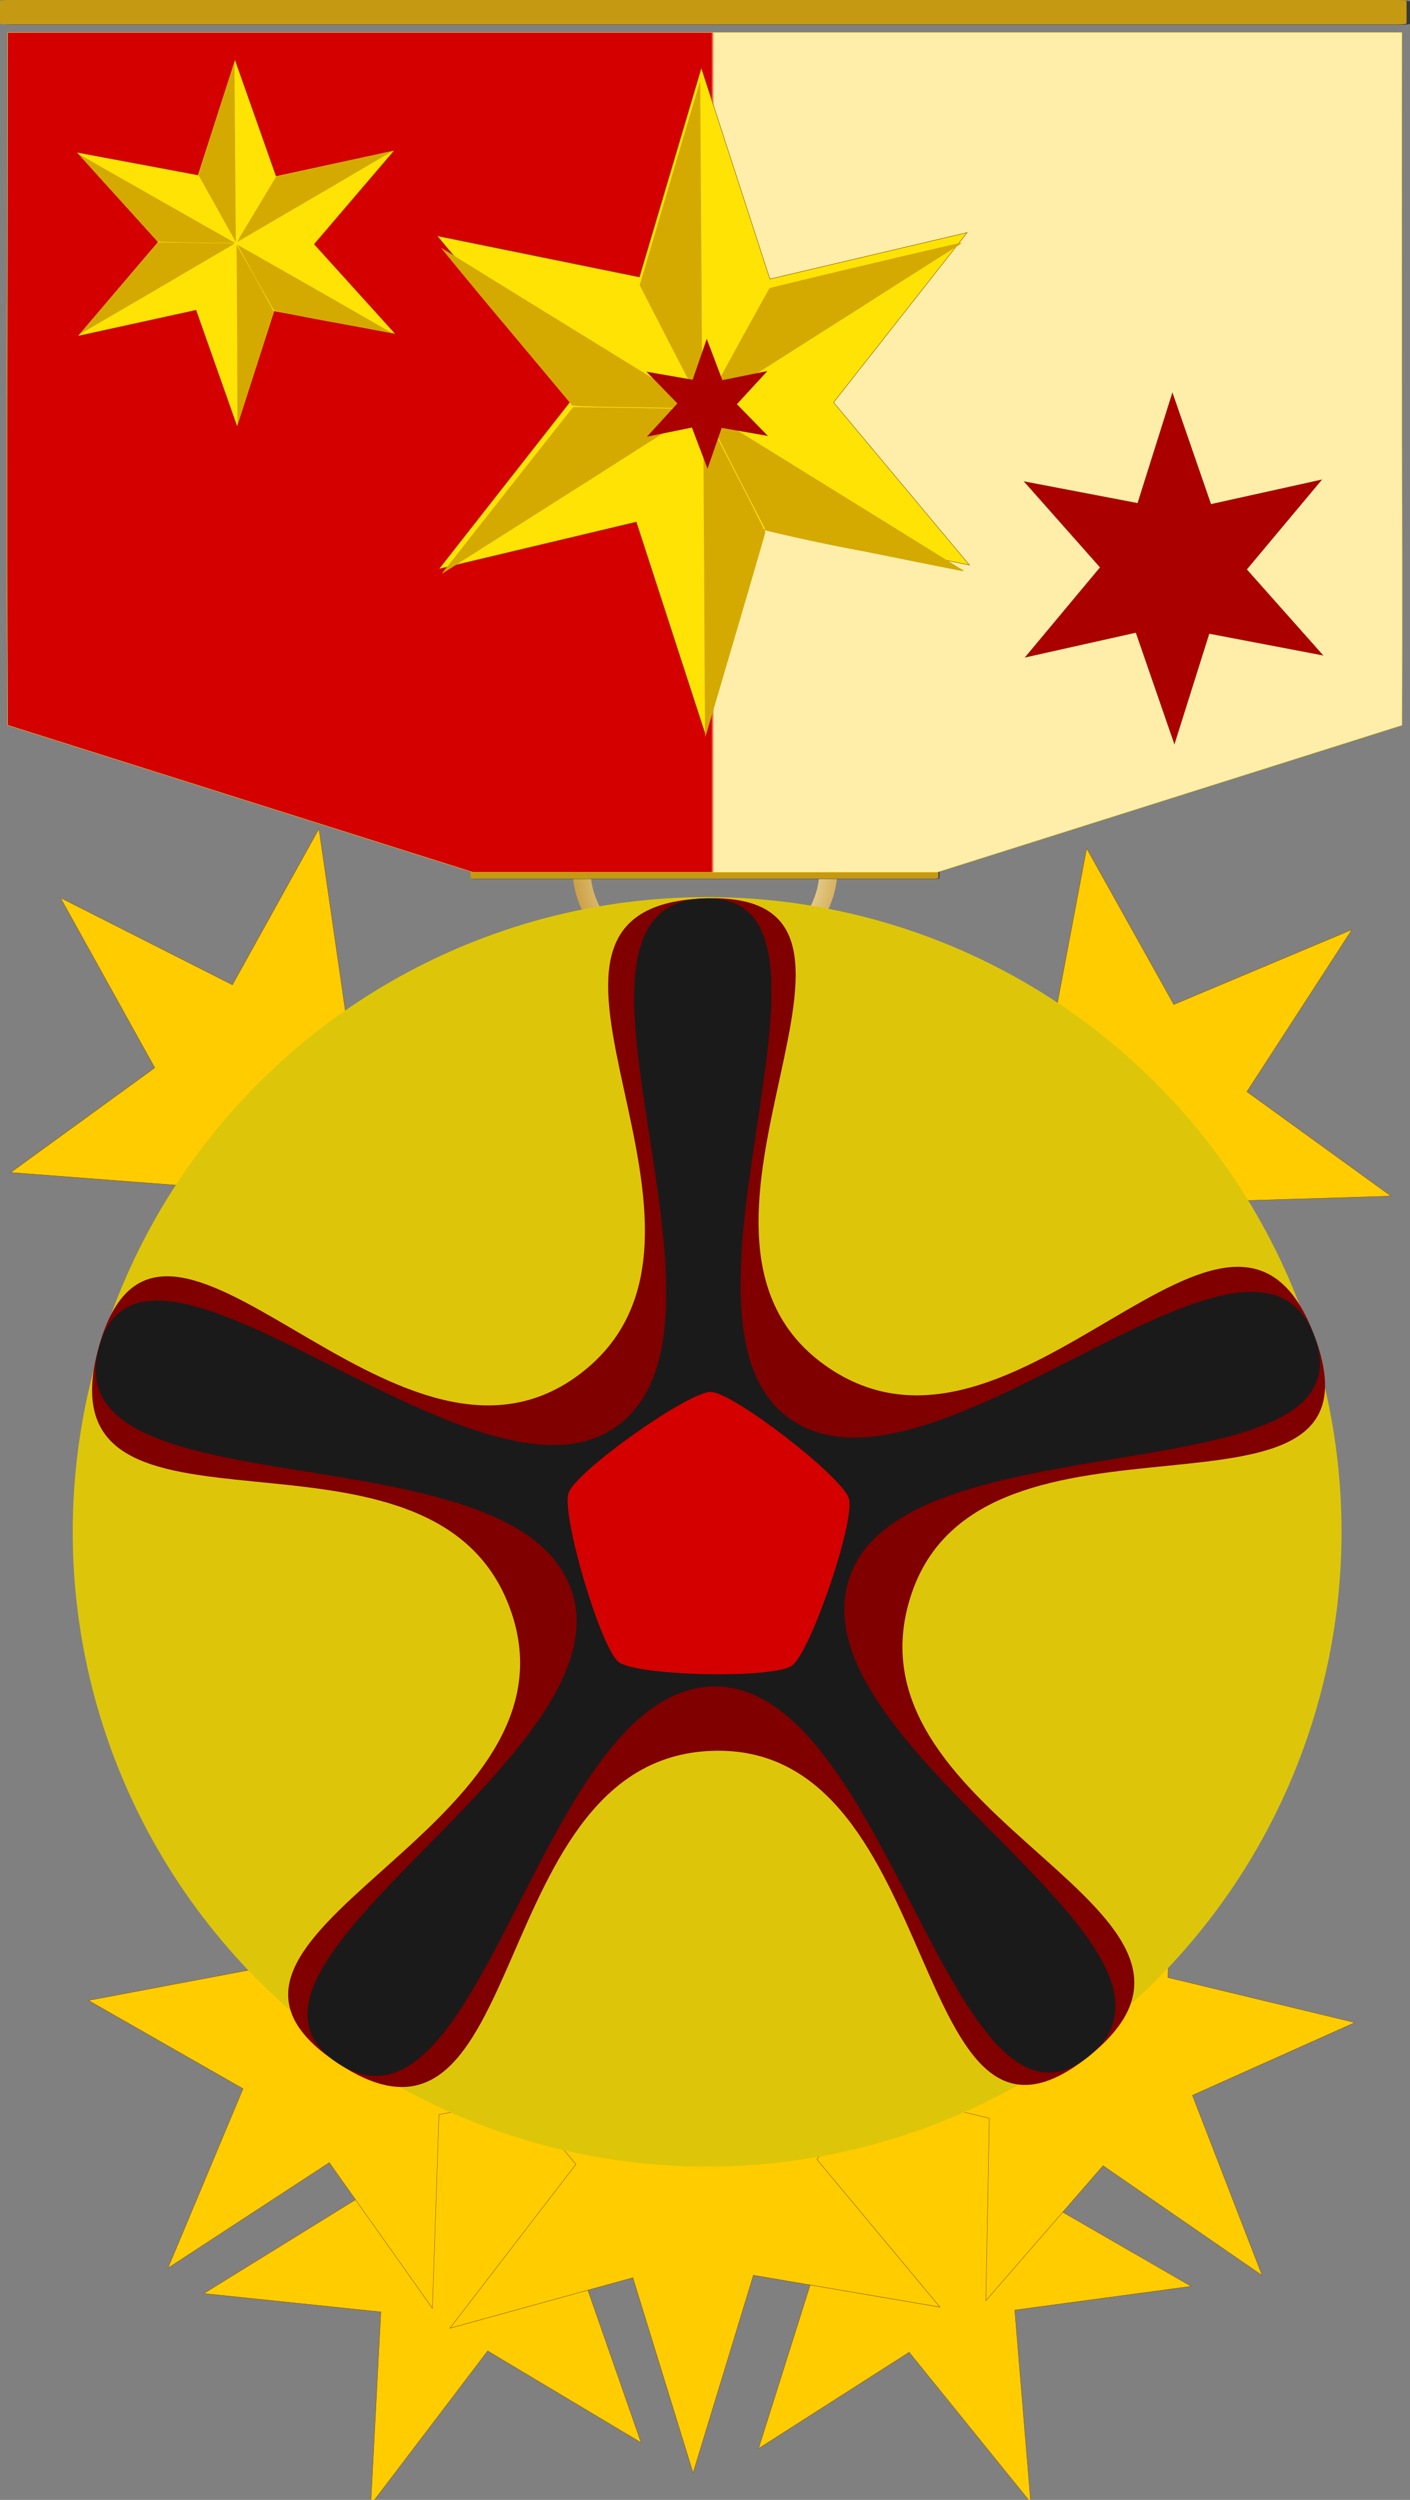 <svg xmlns="http://www.w3.org/2000/svg" xmlns:xlink="http://www.w3.org/1999/xlink" viewBox="0 0 5.292 9.377"><rect x="0" y="0" width="5.292" height="9.377" fill="#808080" stroke="none"/><defs><linearGradient id="a"><stop offset="0" stop-color="#d40000"/><stop offset="1" stop-color="#d40000" stop-opacity="0"/></linearGradient><radialGradient gradientUnits="userSpaceOnUse" r="29.031" cy="106.312" cx="48.095" id="b" gradientTransform="matrix(.033 0 0 .03 61.187 85.206)"><stop offset="0.006" stop-color="#fbc926"/><stop offset="0.253" stop-color="#fffbcc"/><stop offset="0.299" stop-color="#f7eab8"/><stop offset="0.39" stop-color="#e7cf8e"/><stop offset="0.516" stop-color="#d1a954"/><stop offset="0.596" stop-color="#c3922e"/><stop offset="0.814" stop-color="#e2c675"/><stop offset="0.871" stop-color="#eed688"/><stop offset="1" stop-color="#fffbcc"/></radialGradient><linearGradient xlink:href="#a" id="c" x1="63.026" y1="87.118" x2="63.043" y2="87.118" gradientUnits="userSpaceOnUse" gradientTransform="matrix(.66 0 0 .66 21.17 29.197)"/></defs><g transform="translate(-60.098 -84.862)"><path d="M61.963 86.263l-.455-.085-.139.432-.154-.436-.443.097.3-.352-.304-.336.454.085.139-.432.154.436.443-.096-.3.351z" transform="matrix(1.361 -.52 -.618 -1.472 33.13 251.624)" fill="#fc0" fill-rule="evenodd" stroke="#875b11" stroke-width=".001"/><path d="M61.963 86.263l-.455-.085-.139.432-.154-.436-.443.097.3-.352-.304-.336.454.085.139-.432.154.436.443-.096-.3.351z" transform="matrix(-1.376 -.479 .573 -1.49 97.082 250.651)" fill="#fc0" fill-rule="evenodd" stroke="#875b11" stroke-width=".001"/><path d="M61.963 86.263l-.455-.085-.139.432-.154-.436-.443.097.3-.352-.304-.336.454.085.139-.432.154.436.443-.096-.3.351z" transform="matrix(1.091 .963 1.003 -1.247 -91.708 140.568)" fill="#fc0" fill-rule="evenodd" stroke="#875b11" stroke-width=".001"/><path d="M61.963 86.263l-.455-.085-.139.432-.154-.436-.443.097.3-.352-.304-.336.454.085.139-.432.154.436.443-.096-.3.351z" transform="matrix(1.158 -.884 -1.009 -1.237 79.782 253.077)" fill="#fc0" fill-rule="evenodd" stroke="#875b11" stroke-width=".001"/><g fill="#fc0" fill-rule="evenodd" stroke="#875b11" stroke-width=".001"><path transform="matrix(.979 -1.077 1.134 1.129 -96.405 58.084)" d="M61.963 86.263l-.455-.085-.139.432-.154-.436-.443.097.3-.352-.304-.336.454.085.139-.432.154.436.443-.096-.3.351z"/><path transform="matrix(.953 1.102 -1.241 1.005 112.473 -64.933)" d="M61.963 86.263l-.455-.085-.139.432-.154-.436-.443.097.3-.352-.304-.336.454.085.139-.432.154.436.443-.096-.3.351z"/></g><path d="M61.963 86.263l-.455-.085-.139.432-.154-.436-.443.097.3-.352-.304-.336.454.085.139-.432.154.436.443-.096-.3.351z" transform="matrix(1.544 -.055 -.027 1.699 -29.716 -49.637)" fill="#fc0" fill-rule="evenodd" stroke="#875b11" stroke-width=".001"/><path d="M62.247 88.377c0-.249.223-.45.497-.45s.497.201.497.45c0 .25-.223.451-.497.451s-.497-.202-.497-.45zm.067 0c0 .216.192.39.43.391.238 0 .43-.175.43-.39 0-.216-.192-.39-.43-.391-.238 0-.43.175-.43.39z" fill="url(#b)" transform="matrix(1 0 0 .918 0 6.991)"/><path d="M60.148 84.864h5.205c.02 0 .037.002.037.004v.083c0 .002-.017.004-.037.004h-5.205c-.02 0-.037-.002-.037-.004v-.083c0-.002.017-.004.037-.004z" fill="#3b3933"/><path d="M60.135 84.862h5.205c.02 0 .037.002.037.004v.084c0 .002-.017.004-.037.004h-5.205c-.02 0-.037-.002-.037-.004v-.084c0-.002.017-.004.037-.004z" fill="#c69912"/><path d="M61.88 88.086h1.732c.007 0 .012.001.012.003v.067c0 .001-.006.003-.012.003H61.88c-.007 0-.013-.002-.013-.003v-.067c0-.002.006-.003.013-.003z" fill="#3b3933"/><path d="M61.876 88.085h1.731c.007 0 .013.001.013.003v.066c0 .002-.006.004-.013.004h-1.73c-.007 0-.013-.002-.013-.004v-.066c0-.002.006-.003.012-.003z" fill="#c69912"/><path d="M60.127 87.79c-.005-.941 0-1.888 0-2.83h5.233c-.003.84.002 1.99 0 2.83l-1.746.601h-1.74z" fill="#fea" stroke="#eed729" stroke-width=".001" stroke-linecap="round" stroke-linejoin="round" transform="matrix(1 0 0 .918 0 6.991)"/><path d="M60.127 87.79c-.005-.941 0-1.888 0-2.83H65.36c-.003.84.002 1.99 0 2.83l-1.746.601h-1.74z" fill="url(#c)" stroke="#eed729" stroke-width=".001" stroke-linecap="round" stroke-linejoin="round" transform="matrix(1 0 0 .918 0 6.991)"/><circle cx="62.752" cy="90.608" r="2.381" fill="#ddc60a" fill-rule="evenodd"/><path d="M64.182 92.577c-.678.538-.528-1.155-1.393-1.148-.884.007-.69 1.662-1.426 1.17-.72-.48.93-.86.656-1.684-.28-.843-1.788-.146-1.55-1.001.234-.836 1.104.622 1.8.106.71-.527-.415-1.752.469-1.788.864-.036-.25 1.245.455 1.75.72.516 1.531-.937 1.84-.105.3.814-1.258.148-1.518.976-.267.846 1.36 1.172.667 1.724z" fill="maroon" fill-rule="evenodd"/><path d="M64.182 92.577c-.51.405-.753-1.394-1.403-1.389-.658.006-.868 1.777-1.416 1.411-.542-.361 1.087-1.15.881-1.768-.208-.627-1.952-.28-1.774-.917.175-.629 1.425.683 1.947.295.53-.393-.337-1.95.32-1.977.65-.027-.206 1.571.323 1.95.536.385 1.743-.924 1.972-.305.226.612-1.553.288-1.748.91-.199.631 1.415 1.38.898 1.79z" fill="#1a1a1a" fill-rule="evenodd"/><path d="M63.07 91.11c-.07.05-.583.039-.65-.014-.068-.052-.216-.553-.188-.634.027-.081.449-.38.534-.379.084.002.494.318.518.4.025.083-.144.578-.214.627z" fill="#d40000" fill-rule="evenodd"/><g><path d="M61.963 86.263l-.455-.085-.139.432-.154-.436-.443.097.3-.352-.304-.336.454.085.139-.432.154.436.443-.096-.3.351z" fill="#ffe304" fill-rule="evenodd" stroke="#875b11" stroke-width=".001" transform="matrix(1.671 0 0 1.815 -39.804 -69.586)"/><path d="M60.772 86.27l1.186-.694M60.768 85.583l1.195.68M61.36 85.236l.01 1.374M61.073 85.92l.585.007M61.222 85.668l.286.51M61.215 86.174l.3-.502" fill="none" stroke="#000" stroke-width="0" transform="matrix(1.671 0 0 1.815 -39.804 -69.586)"/><path transform="matrix(.442 0 0 .48 60.619 84.47)" d="M4.26 4c-.255-.002-.49-.007-.522-.01l-.058-.005-.559-.615a51.413 51.413 0 0 1-.556-.618 1585.445 1585.445 0 0 0 2.193 1.244l.02.012H4.75L4.26 4zM4.518 3.52l-.265-.475.257-.8c.141-.441.257-.797.257-.791l.018 2.54-.267-.474zM4.84 3.931l.273-.46c.13-.216.238-.398.243-.402.007-.007 1.63-.361 1.634-.356a.176.176 0 0 1-.042.028 145.453 145.453 0 0 0-.837.49 1490.933 1490.933 0 0 0-1.307.764.45.45 0 0 1 .035-.064zM4.807 6.441L4.8 5.253c-.004-.578-.006-1.089-.005-1.136l.002-.085.262.468c.144.257.261.472.261.477 0 .009-.506 1.594-.51 1.6a1.75 1.75 0 0 1-.003-.136zM6.154 5.125a17.422 17.422 0 0 1-.828-.162c-.028-.044-.52-.93-.517-.932a.25.25 0 0 1 .058.027l.266.151a70401.849 70401.849 0 0 1 1.863 1.062c.013.008.013.008-.003.008-.009 0-.386-.07-.839-.154zM2.586 5.284l.541-.633.546-.636.018-.017.534.007c.295.004.537.009.539.01.001.003-.017.016-.041.03a135.167 135.167 0 0 0-.838.49 1629.354 1629.354 0 0 0-1.308.764c-.003 0 .001-.006.009-.015z" fill="#d4aa00" fill-rule="evenodd" stroke="#875b11" stroke-width="0"/></g><path d="M61.963 86.263l-.455-.085-.139.432-.154-.436-.443.097.3-.352-.304-.336.454.085.139-.432.154.436.443-.096-.3.351z" transform="matrix(.381 0 0 .354 39.372 55.96)" fill="#a00" fill-rule="evenodd" stroke="#875b11" stroke-width=".001"/><g><path d="M61.581 86.114l-.454-.085-.139.432-.154-.436-.443.097.3-.352-.304-.336.454.085.139-.432.154.436.443-.096-.3.351z" fill="#ffe304" fill-rule="evenodd" stroke="#875b11" stroke-width=".001"/><path d="M60.391 86.122l1.186-.695M60.387 85.434l1.194.68M60.98 85.087l.008 1.374M60.692 85.77l.585.008M60.841 85.519l.286.51M60.834 86.025l.3-.502" fill="none" stroke="#000" stroke-width="0"/><path d="M60.844 85.772a5.21 5.21 0 0 1-.138-.003l-.015-.001-.148-.163c-.081-.09-.148-.163-.147-.164l.052.03a419.482 419.482 0 0 0 .528.3l.005.003h-.007c-.004 0-.062-.002-.13-.002zM60.913 85.644l-.07-.125.067-.212.068-.21.005.673-.07-.126zM60.997 85.753a62.634 62.634 0 0 0 .137-.228c.002-.002.431-.095.433-.094l-.011.007a38.485 38.485 0 0 0-.222.13 394.476 394.476 0 0 0-.346.202l.01-.017zM60.989 86.417a117.75 117.75 0 0 0-.003-.615v-.022l.07.124.069.126-.135.423-.001-.036zM61.345 86.07a4.61 4.61 0 0 1-.219-.044 14.968 14.968 0 0 1-.137-.246 71.337 71.337 0 0 1 .578.33l-.222-.04zM60.401 86.111a89.995 89.995 0 0 0 .288-.336l.005-.004.141.002c.078 0 .142.002.142.003l-.01.007a35.763 35.763 0 0 0-.222.13 431.1 431.1 0 0 0-.346.202l.002-.004z" fill="#d4aa00" fill-rule="evenodd" stroke="#875b11" stroke-width="0"/></g><path d="M61.963 86.263l-.455-.085-.139.432-.154-.436-.443.097.3-.352-.304-.336.454.085.139-.432.154.436.443-.096-.3.351z" transform="matrix(.94 0 0 .96 6.819 4.508)" fill="#a00" fill-rule="evenodd" stroke="#875b11" stroke-width=".001"/></g></svg>